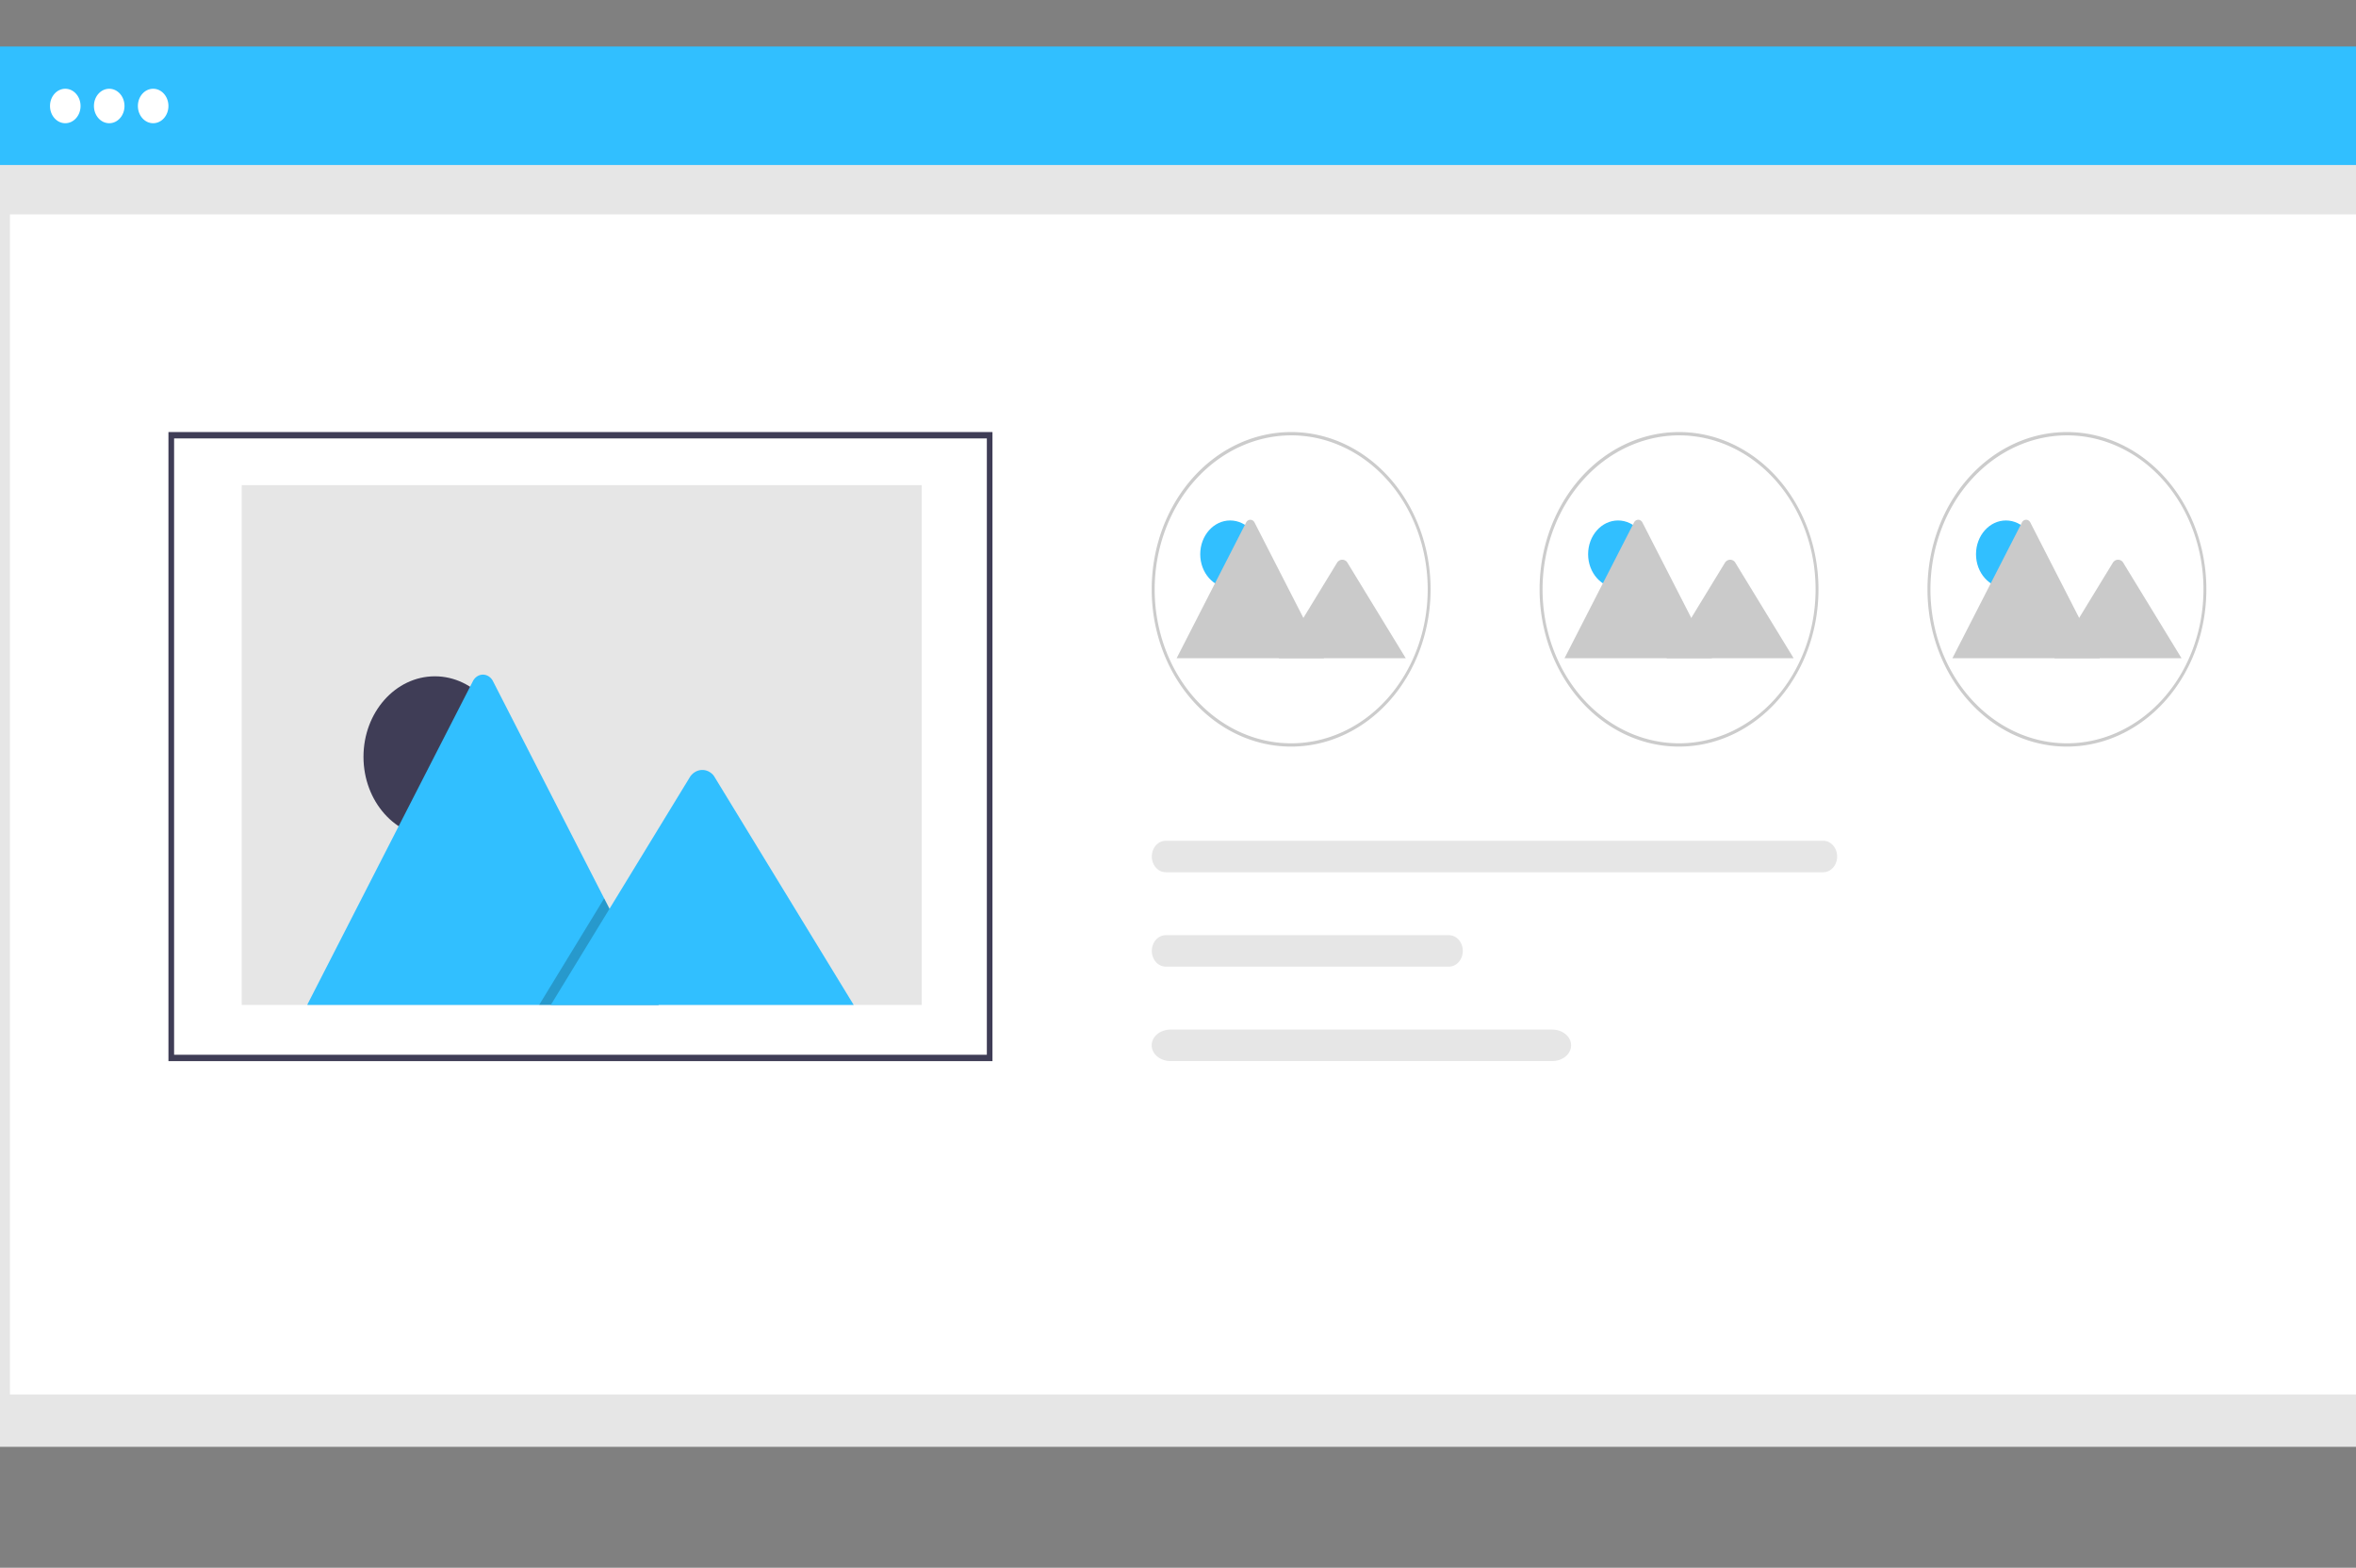 <?xml version="1.0" encoding="UTF-8" standalone="no"?>
<svg
   xmlns:dc="http://purl.org/dc/elements/1.1/"
   xmlns:cc="http://creativecommons.org/ns#"
   xmlns:rdf="http://www.w3.org/1999/02/22-rdf-syntax-ns#"
   xmlns:svg="http://www.w3.org/2000/svg"
   xmlns="http://www.w3.org/2000/svg"
   xmlns:sodipodi="http://sodipodi.sourceforge.net/DTD/sodipodi-0.dtd"
   xmlns:inkscape="http://www.inkscape.org/namespaces/inkscape"
   id="b69cb715-0907-4046-81c0-e07628def35a"
   data-name="Layer 1"
   width="958.395"
   height="637.798"
   viewBox="0 0 958.395 637.798"
   version="1.1"
   sodipodi:docname="web2.svg"
   inkscape:version="0.92.4 (5da689c313, 2019-01-14)">
  <rect x="0" y="0" width="958.395" height="637.798" fill="#808080" stroke="none"/>
  <defs
     id="defs64" />
  <sodipodi:namedview
     pagecolor="#ffffff"
     bordercolor="#666666"
     borderopacity="1"
     objecttolerance="10"
     gridtolerance="10"
     guidetolerance="10"
     inkscape:pageopacity="0"
     inkscape:pageshadow="2"
     inkscape:window-width="1920"
     inkscape:window-height="1016"
     id="namedview62"
     showgrid="false"
     inkscape:zoom="0.37002313"
     inkscape:cx="484.60258"
     inkscape:cy="318.89899"
     inkscape:window-x="0"
     inkscape:window-y="27"
     inkscape:window-maximized="1"
     inkscape:current-layer="b69cb715-0907-4046-81c0-e07628def35a" />
  <rect
     id="b0c98e14-1925-4936-b700-8389486832dc"
     data-name="Rectangle 62"
     x="-10.245"
     y="50.131"
     width="1006.09"
     height="538.482"
     style="fill:#e6e6e6;stroke-width:1.519" />
  <rect
     id="b68ecde8-71e2-4e37-9915-29330f01abce"
     data-name="Rectangle 75"
     x="4.054"
     y="87.227"
     width="977.152"
     height="480.073"
     style="fill:#ffffff;stroke-width:1.519" />
  <rect
     id="e8db4df2-8ee7-43dc-8bde-94a4824e02e5"
     data-name="Rectangle 80"
     width="1006.09"
     height="48.21"
     x="-10.81"
     y="18.918"
     style="fill:#31bfff;stroke-width:1.519" />
  <g
     id="fb1c6b8a-0955-4e76-8223-9f33cff758ba"
     data-name="Group 80"
     transform="matrix(1.43,0,0,1.613,-10.81,18.918)">
    <rect
       id="f182cb2d-075c-4cee-9ba1-dc8adfb68bff"
       data-name="Rectangle 111"
       x="56.504"
       y="97.778"
       width="232.802"
       height="157.058"
       style="fill:#ffffff" />
    <path
       id="bcba5beb-716d-4631-a3f1-0727bd6657d3"
       data-name="Path 709"
       d="m 410.687,387.008 h -234.408 V 228.344 h 234.408 z m -232.8,-1.606 h 231.2 V 229.949 h -231.2 z"
       transform="translate(-120.802,-131.101)"
       inkscape:connector-curvature="0"
       style="fill:#3f3d56" />
    <path
       id="f932a065-06b7-4cdf-83d6-7c97cd1dbf89"
       data-name="Path 710"
       d="m 197.116,372.829 h 193.452 v -131.1 h -193.452 z"
       transform="translate(-120.802,-131.101)"
       inkscape:connector-curvature="0"
       style="fill:#e6e6e6" />
    <g
       id="ecf65588-dc32-434f-852e-0af5885642fd"
       data-name="Group 55">
      <circle
         id="f52ba536-ee7f-40e0-9be2-a052cb8136e2"
         data-name="Ellipse 110"
         cx="131.266"
         cy="179.154"
         r="20.306"
         style="fill:#3f3d56" />
      <path
         id="b628c6f5-d4f4-4858-bd34-4c014918c956"
         data-name="Path 711"
         d="m 315.743,372.833 h -99.613 a 2.027,2.027 0 0 1 -0.372,-0.03 l 47.112,-81.6 a 3.3,3.3 0 0 1 5.742,0 l 31.618,54.763 1.515,2.62 z"
         transform="translate(-120.802,-131.101)"
         inkscape:connector-curvature="0"
         style="fill:#31bfff" />
      <path
         id="f233adae-7d2f-4068-80e4-6d04a9f9b275"
         data-name="Path 712"
         d="m 315.743,372.83 h -34.011 l 16.7,-24.251 1.2,-1.747 0.6,-0.874 1.514,2.62 z"
         transform="translate(-120.802,-131.101)"
         style="opacity:0.2;isolation:isolate"
         inkscape:connector-curvature="0" />
      <path
         id="b7d33c45-0595-4de3-9083-860e8be6bfda"
         data-name="Path 713"
         d="m 371.208,372.831 h -86.157 l 16.7,-24.251 1.2,-1.747 21.756,-31.6 a 4.4,4.4 0 0 1 6.535,-0.391 3.925,3.925 0 0 1 0.313,0.391 z"
         transform="translate(-120.802,-131.101)"
         inkscape:connector-curvature="0"
         style="fill:#31bfff" />
    </g>
  </g>
  <g
     id="a30f63cb-bc78-4650-9940-a4284081fdce"
     data-name="Group 26"
     transform="matrix(1.43,0,0,1.613,-10.81,18.918)">
    <path
       id="a98a124e-3787-4fab-85a3-89b8128d43e9"
       data-name="Path 45"
       d="m 495.651,307.677 a 39.649,39.649 0 0 1 -39.666,-39.632 v -0.288 a 39.666,39.666 0 1 1 39.671,39.92 z m 0,-78.5 a 38.914,38.914 0 0 0 -38.826,38.6 v 0.227 a 38.836,38.836 0 1 0 38.845,-38.827 z"
       transform="translate(-120.802,-131.101)"
       inkscape:connector-curvature="0"
       style="fill:#cccccc" />
    <g
       id="f6bbc1ed-5643-42a3-82b5-87ed10503463"
       data-name="Group 27">
      <circle
         id="aabd211e-9945-4333-9755-fa4b890167be"
         data-name="Ellipse 7"
         cx="357.502"
         cy="128.056"
         r="8.514"
         style="fill:#31bfff" />
      <path
         id="f271b168-7c91-4b60-9d98-0e3973010936"
         data-name="Path 63"
         d="m 505.002,285.393 h -41.766 a 0.85,0.85 0 0 1 -0.156,-0.013 l 19.755,-34.215 a 1.383,1.383 0 0 1 2.407,0 l 13.257,22.964 0.635,1.1 z"
         transform="translate(-120.802,-131.101)"
         inkscape:connector-curvature="0"
         style="fill:#cacaca" />
      <path
         id="bf105c06-a11f-4136-b86d-a4e60d739436"
         data-name="Path 65"
         d="m 528.257,285.393 h -36.125 l 7,-10.168 0.5,-0.733 9.122,-13.251 a 1.846,1.846 0 0 1 2.742,-0.164 1.643,1.643 0 0 1 0.131,0.164 z"
         transform="translate(-120.802,-131.101)"
         inkscape:connector-curvature="0"
         style="fill:#cacaca" />
    </g>
  </g>
  <ellipse
     id="b25961f2-04b5-471b-8375-63fc1d048083"
     data-name="Ellipse 239"
     cx="26.555"
     cy="43.119"
     style="fill:#ffffff;stroke-width:1.519"
     rx="6.217"
     ry="7.013" />
  <ellipse
     id="e0ae52ce-30d2-47d7-9cd9-936448fa1255"
     data-name="Ellipse 240"
     cx="44.429"
     cy="43.119"
     style="fill:#ffffff;stroke-width:1.519"
     rx="6.217"
     ry="7.013" />
  <ellipse
     id="a1452965-a3bf-422b-8d64-ee8b2f8e7426"
     data-name="Ellipse 241"
     cx="62.304"
     cy="43.119"
     style="fill:#ffffff;stroke-width:1.519"
     rx="6.217"
     ry="7.013" />
  <g
     id="ab45d53e-b1f0-4c03-af47-648f4d456c24"
     data-name="Group 81"
     transform="matrix(1.43,0,0,1.613,-10.81,18.918)">
    <path
       id="acc17b87-6e67-425b-8932-43641ebcc687"
       data-name="Path 45-2"
       d="m 605.993,307.677 a 39.649,39.649 0 0 1 -39.666,-39.632 v -0.288 a 39.666,39.666 0 1 1 39.671,39.92 z m 0,-78.5 a 38.914,38.914 0 0 0 -38.826,38.6 v 0.227 a 38.836,38.836 0 1 0 38.845,-38.827 z"
       transform="translate(-120.802,-131.101)"
       inkscape:connector-curvature="0"
       style="fill:#cccccc" />
    <g
       id="a2cc8add-6efd-4920-b0ce-6d73dd962d83"
       data-name="Group 27-2">
      <circle
         id="aa9a4c61-6b20-4132-87eb-1689f68544dc"
         data-name="Ellipse 7-2"
         cx="467.843"
         cy="128.056"
         r="8.514"
         style="fill:#31bfff" />
      <path
         id="bec16132-452e-4535-9c04-23459bf5a636"
         data-name="Path 63-2"
         d="m 615.344,285.393 h -41.766 a 0.85,0.85 0 0 1 -0.156,-0.013 l 19.755,-34.215 a 1.383,1.383 0 0 1 2.407,0 l 13.257,22.964 0.635,1.1 z"
         transform="translate(-120.802,-131.101)"
         inkscape:connector-curvature="0"
         style="fill:#cacaca" />
      <path
         id="f6bc28e7-d77e-4ad9-883f-0ef370cdf6a5"
         data-name="Path 65-2"
         d="m 638.599,285.393 h -36.125 l 7,-10.168 0.5,-0.733 9.122,-13.251 a 1.846,1.846 0 0 1 2.742,-0.164 1.643,1.643 0 0 1 0.131,0.164 z"
         transform="translate(-120.802,-131.101)"
         inkscape:connector-curvature="0"
         style="fill:#cacaca" />
    </g>
  </g>
  <g
     id="b008f90a-485c-47d7-9740-68c5509ab4de"
     data-name="Group 82"
     transform="matrix(1.43,0,0,1.613,-10.81,18.918)">
    <path
       id="bfe9e607-b29d-4804-aeb1-3628394a30ae"
       data-name="Path 45-3"
       d="m 716.334,307.677 a 39.649,39.649 0 0 1 -39.666,-39.632 v -0.288 a 39.666,39.666 0 1 1 39.671,39.92 z m 0,-78.5 a 38.914,38.914 0 0 0 -38.826,38.6 v 0.227 a 38.836,38.836 0 1 0 38.845,-38.827 z"
       transform="translate(-120.802,-131.101)"
       inkscape:connector-curvature="0"
       style="fill:#cccccc" />
    <g
       id="e28c6b75-f185-4232-8320-5d44236ab799"
       data-name="Group 27-3">
      <circle
         id="e90051d6-a94a-48d9-a554-c10510884661"
         data-name="Ellipse 7-3"
         cx="578.185"
         cy="128.056"
         r="8.514"
         style="fill:#31bfff" />
      <path
         id="a473ea89-341a-4b2a-8eda-942ae9a78b66"
         data-name="Path 63-3"
         d="m 725.686,285.393 h -41.766 a 0.85,0.85 0 0 1 -0.156,-0.013 l 19.755,-34.215 a 1.383,1.383 0 0 1 2.407,0 l 13.257,22.964 0.635,1.1 z"
         transform="translate(-120.802,-131.101)"
         inkscape:connector-curvature="0"
         style="fill:#cacaca" />
      <path
         id="f0f50ed7-15ea-465e-b400-fbead83840a6"
         data-name="Path 65-3"
         d="m 748.941,285.393 h -36.125 l 7,-10.168 0.5,-0.733 9.122,-13.251 a 1.846,1.846 0 0 1 2.742,-0.164 1.643,1.643 0 0 1 0.131,0.164 z"
         transform="translate(-120.802,-131.101)"
         inkscape:connector-curvature="0"
         style="fill:#cacaca" />
    </g>
  </g>
  <path
     id="e35adc19-8da5-4f63-beaa-9be31fb3c7a8"
     data-name="Path 139"
     d="m 474.166,342.047 a 5.676,6.402 0 0 0 -0.02,12.803 h 267.578 a 5.676,6.402 0 0 0 0,-12.803 z"
     inkscape:connector-curvature="0"
     style="fill:#e6e6e6;stroke-width:1.519" />
  <path
     id="a02980ad-eb35-4ed6-8fb0-70f7a7373981"
     data-name="Path 140"
     d="m 474.166,380.456 a 5.676,6.402 0 0 0 -0.02,12.803 h 115.151 a 5.676,6.402 0 1 0 0.02,-12.803 z"
     inkscape:connector-curvature="0"
     style="fill:#e6e6e6;stroke-width:1.519" />
  <path
     id="ecd4f684-9972-404e-a6cb-1953f0a217bf"
     data-name="Path 1285"
     d="m 476.146,418.866 c -4.228,0 -7.656,2.866 -7.656,6.402 0,3.535 3.432,6.402 7.656,6.402 h 155.307 c 4.228,0 7.656,-2.866 7.656,-6.402 0,-3.535 -3.432,-6.402 -7.656,-6.402 z"
     inkscape:connector-curvature="0"
     style="fill:#e6e6e6;stroke-width:1.519" />
</svg>
